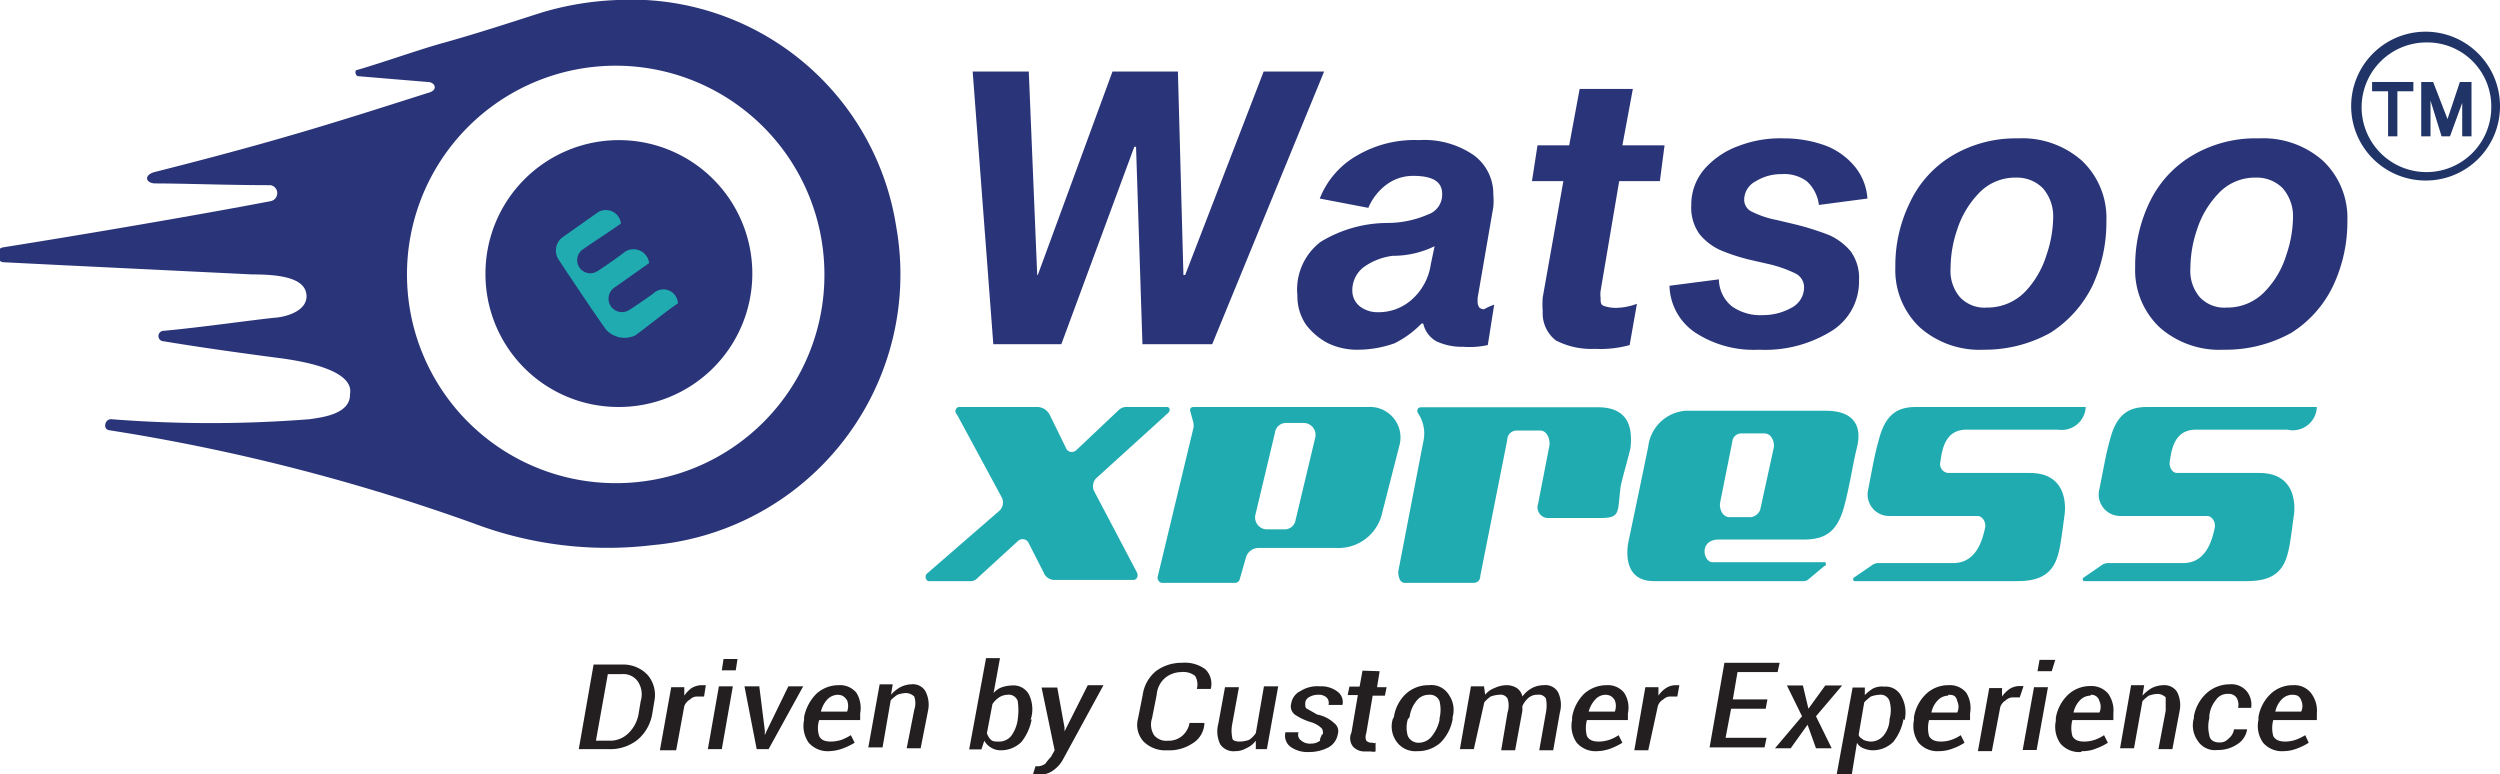 <svg id="Layer_1" data-name="Layer 1" xmlns="http://www.w3.org/2000/svg" viewBox="0 0 86 26.64"><defs><style>.cls-1{fill:#20abb1;}.cls-1,.cls-2,.cls-5{fill-rule:evenodd;}.cls-2,.cls-3{fill:#2a3478;}.cls-4{fill:#203468;}.cls-5{fill:#231f20;}</style></defs><path class="cls-1" d="M125.28,18.46H128a.49.49,0,0,1,.42.29l.54,1.1a.22.22,0,0,0,.36.1l1.47-1.39a.39.39,0,0,1,.23-.1h1.41c.13,0,.13.13.06.2L130,20.92a.4.4,0,0,0-.07.42l1.48,2.81c.06.13,0,.26-.13.26h-2.69a.4.4,0,0,1-.39-.26l-.51-1a.23.23,0,0,0-.36-.09l-1.41,1.29a.3.3,0,0,1-.22.1h-1.45c-.09,0-.16-.17-.06-.26l2.5-2.17a.39.39,0,0,0,.07-.45l-1.54-2.85A.15.15,0,0,1,125.28,18.46Z" transform="translate(-92.3 -4.46)"/><path class="cls-1" d="M139.37,18.46h-6c-.16,0-.13.13-.13.13l.1.36a.48.48,0,0,1,0,.29l-1.22,5.08c0,.09.06.19.16.19h2.5a.17.17,0,0,0,.16-.1l.22-.77a.45.45,0,0,1,.42-.33h2.7a1.54,1.54,0,0,0,1.57-1.22l.58-2.27A1.05,1.05,0,0,0,139.37,18.46Zm-2.89,4.21h-.61a.41.41,0,0,1-.38-.52l.67-2.81a.38.38,0,0,1,.39-.33h.61a.41.41,0,0,1,.38.52l-.67,2.81A.38.38,0,0,1,136.48,22.67Z" transform="translate(-92.3 -4.46)"/><path class="cls-1" d="M141.07,18.66a1.24,1.24,0,0,1,.19,1l-.86,4.46c0,.19.06.39.22.39H143a.22.22,0,0,0,.22-.23l.93-4.69c0-.19.16-.32.32-.32h.81c.22,0,.35.26.32.52l-.39,2a.37.37,0,0,0,.32.49h1.8c.71,0,.61-.16.71-1,0-.16.32-1.23.35-1.42.06-.59,0-1.39-1.12-1.39h-6.1C141,18.5,141.07,18.66,141.07,18.66Z" transform="translate(-92.3 -4.46)"/><path class="cls-1" d="M155.1,18.59h-4.82A1.4,1.4,0,0,0,149,19.82c-.13.65-.68,3.27-.68,3.27s-.32,1.36.87,1.36h5.17a.26.26,0,0,0,.16-.07l.54-.45c.07,0,.07-.13,0-.13h-3.85c-.32,0-.48-.78.22-.78h2.92c.77,0,1.19-.29,1.42-1.26.19-.74.25-1.26.41-1.91S156.16,18.59,155.1,18.59Zm-2.57,3.66h-.74c-.22,0-.35-.26-.32-.49l.42-2.1a.31.31,0,0,1,.32-.29H153c.22,0,.35.26.32.48L152.85,22A.4.4,0,0,1,152.53,22.25Z" transform="translate(-92.3 -4.46)"/><path class="cls-1" d="M164.05,18.46h-5.81c-.54,0-1.06.13-1.31,1.14-.13.45-.2.84-.36,1.68a.74.74,0,0,0,.71.93h3.05c.16,0,.29.2.26.39-.1.49-.33,1.23-1.1,1.23h-2.6a.4.4,0,0,0-.19.07l-.61.42a.07.07,0,0,0,0,.13h5.62c.83,0,1.25-.3,1.41-1,.07-.23.16-1,.2-1.27,0,0,.25-1.45-1.19-1.45h-2.83a.31.31,0,0,1-.25-.39c.06-.42.16-1.1.9-1.1h3.14A.83.83,0,0,0,164.05,18.46Z" transform="translate(-92.3 -4.46)"/><path class="cls-1" d="M172,18.46h-5.81c-.54,0-1.06.13-1.31,1.14-.13.45-.19.84-.36,1.68a.74.74,0,0,0,.71.93h3c.16,0,.29.2.26.39-.1.49-.32,1.23-1.09,1.23h-2.6a.4.4,0,0,0-.2.07l-.61.42a.07.07,0,0,0,0,.13h5.61c.84,0,1.25-.3,1.41-1,.07-.23.16-1,.2-1.27,0,0,.25-1.45-1.19-1.45h-2.83c-.16,0-.28-.19-.25-.39.06-.42.16-1.1.9-1.1h3.14A.83.83,0,0,0,172,18.46Z" transform="translate(-92.3 -4.46)"/><path class="cls-2" d="M123.13,12.26a9.22,9.22,0,0,0-9.59-7.8,10.45,10.45,0,0,0-2.57.42c-1.22.39-2.22.72-3.47,1.07-.7.19-2,.65-2.89.91-.13,0-.09.19,0,.22l2.4.2c.26,0,.39.29,0,.38-3.14,1-5.16,1.65-9.4,2.72-.35.1-.32.36,0,.39,1,0,2.54.06,4,.06a.28.28,0,0,1,0,.55c-2.56.49-6.57,1.17-9.21,1.59a.26.26,0,0,0,0,.51l2,.1,6.57.32c1,0,1.8.13,1.87.68s-.65.78-1.09.81c-.71.07-2.51.33-3.82.45a.18.18,0,0,0,0,.36c1.38.23,3,.45,4,.58,2.7.36,2.41,1.13,2.41,1.26,0,.68-1,.78-1.38.84a43.61,43.61,0,0,1-6.84,0c-.22,0-.29.35-.06.38a68.19,68.19,0,0,1,12.55,3.21,13,13,0,0,0,6.16.74A9.35,9.35,0,0,0,123.13,12.26Zm-9.59,8.82a7.18,7.18,0,1,1,7.12-7.18A7.16,7.16,0,0,1,113.54,21.08Z" transform="translate(-92.3 -4.46)"/><path class="cls-3" d="M113.54,18.46A4.59,4.59,0,1,0,109,13.87,4.57,4.57,0,0,0,113.54,18.46Z" transform="translate(-92.3 -4.46)"/><path class="cls-1" d="M114.15,16a.86.86,0,0,1-1-.2c-.22-.29-1.28-1.87-1.64-2.42a.57.57,0,0,1,.13-.75l1.19-.84a.52.52,0,0,1,.83.36c-.41.29-1.15.77-1.28.87a.45.45,0,0,0,.45.78c.26-.16.77-.52.93-.65a.54.54,0,0,1,.87.36l-1.19.84a.46.46,0,0,0,.51.77c.1-.06.77-.51.84-.58a.5.5,0,0,1,.83.36C115.43,15,114.5,15.75,114.15,16Z" transform="translate(-92.3 -4.46)"/><path class="cls-3" d="M131.38,9.51h-.06l-2.51,6.79h-2.34l-.71-9.38h1.93l.29,7H128l2.57-7h2.25l.19,7h.06l2.7-7h2.08L134,16.3H131.6Z" transform="translate(-92.3 -4.46)"/><path class="cls-3" d="M143.7,14.94l-.22,1.39a2.88,2.88,0,0,1-.84.06,2.09,2.09,0,0,1-.93-.19.93.93,0,0,1-.45-.61h-.06a3.37,3.37,0,0,1-.93.68,3.79,3.79,0,0,1-1.22.22,2.32,2.32,0,0,1-1.06-.22,2.24,2.24,0,0,1-.77-.65,1.75,1.75,0,0,1-.29-1,2.06,2.06,0,0,1,.8-1.84,4.43,4.43,0,0,1,2.31-.65,3.52,3.52,0,0,0,1.38-.29.72.72,0,0,0,.49-.71c0-.42-.32-.62-1-.62a1.53,1.53,0,0,0-.9.29,1.93,1.93,0,0,0-.64.81l-1.67-.32A2.93,2.93,0,0,1,139,9.8a3.89,3.89,0,0,1,2.11-.52A3,3,0,0,1,143,9.8a1.65,1.65,0,0,1,.67,1.36,2.13,2.13,0,0,1,0,.42l-.54,3.13v.13a.32.32,0,0,0,.06.2.26.26,0,0,0,.16.06A2.12,2.12,0,0,1,143.7,14.94Zm-3.49-1.68a2.18,2.18,0,0,0-1,.39,1,1,0,0,0-.39.8.69.69,0,0,0,.26.55,1,1,0,0,0,.64.2,1.71,1.71,0,0,0,1.13-.42,2,2,0,0,0,.67-1.23l.13-.62A3.26,3.26,0,0,1,140.21,13.26Z" transform="translate(-92.3 -4.46)"/><path class="cls-3" d="M148.61,14.91l-.25,1.42a3.72,3.72,0,0,1-1.19.13,2.65,2.65,0,0,1-1.35-.29,1.18,1.18,0,0,1-.45-1,2.92,2.92,0,0,1,0-.48l.71-4H145l.19-1.23h1.09l.36-1.94h1.83l-.36,1.94h1.45l-.16,1.23H148l-.64,3.78a.9.9,0,0,0,0,.23c0,.16,0,.25.13.29a1.27,1.27,0,0,0,.41.06A2.1,2.1,0,0,0,148.61,14.91Z" transform="translate(-92.3 -4.46)"/><path class="cls-3" d="M154.46,10.7a1.3,1.3,0,0,0-.87-.25,1.66,1.66,0,0,0-.9.25.72.72,0,0,0-.39.62.45.45,0,0,0,.26.42,3.29,3.29,0,0,0,.87.29l.67.16a9.57,9.57,0,0,1,1.13.36,2.1,2.1,0,0,1,.73.55,1.56,1.56,0,0,1,.29,1,2,2,0,0,1-1,1.78,4.33,4.33,0,0,1-2.44.61,3.68,3.68,0,0,1-2.18-.58,2,2,0,0,1-.9-1.62l1.7-.22a1.21,1.21,0,0,0,.45.93,1.69,1.69,0,0,0,1.06.3,2,2,0,0,0,1-.26.79.79,0,0,0,.42-.71.53.53,0,0,0-.29-.46,4.38,4.38,0,0,0-.9-.32l-.7-.16a6.59,6.59,0,0,1-1-.33,2,2,0,0,1-.71-.55,1.57,1.57,0,0,1-.28-1,1.88,1.88,0,0,1,.44-1.22,2.84,2.84,0,0,1,1.19-.81,4,4,0,0,1,1.57-.26,4.16,4.16,0,0,1,1.45.26,2.44,2.44,0,0,1,1,.74,1.94,1.94,0,0,1,.41,1.07l-1.67.22A1.32,1.32,0,0,0,154.46,10.7Z" transform="translate(-92.3 -4.46)"/><path class="cls-3" d="M160.55,16.49a3.1,3.1,0,0,1-2.21-.77,2.71,2.71,0,0,1-.84-2.07,4.9,4.9,0,0,1,.49-2.2,3.71,3.71,0,0,1,1.44-1.62,4.26,4.26,0,0,1,2.28-.61,3.1,3.1,0,0,1,2.21.77,2.71,2.71,0,0,1,.84,2.07,5.16,5.16,0,0,1-.48,2.23,4,4,0,0,1-1.45,1.62A4.64,4.64,0,0,1,160.55,16.49Zm1.09-5.92a1.71,1.71,0,0,0-1.28.55,3.21,3.21,0,0,0-.74,1.26,4.11,4.11,0,0,0-.22,1.3,1.39,1.39,0,0,0,.32,1,1.15,1.15,0,0,0,.93.36,1.81,1.81,0,0,0,1.32-.55,3.19,3.19,0,0,0,.73-1.26,4.15,4.15,0,0,0,.23-1.3,1.46,1.46,0,0,0-.36-1A1.25,1.25,0,0,0,161.64,10.57Z" transform="translate(-92.3 -4.46)"/><path class="cls-3" d="M168.8,16.49a3.1,3.1,0,0,1-2.21-.77,2.71,2.71,0,0,1-.84-2.07,5,5,0,0,1,.48-2.2,3.73,3.73,0,0,1,1.45-1.62A4.26,4.26,0,0,1,170,9.22a3.1,3.1,0,0,1,2.21.77,2.71,2.71,0,0,1,.84,2.07,5.17,5.17,0,0,1-.49,2.23,3.88,3.88,0,0,1-1.44,1.62A4.64,4.64,0,0,1,168.8,16.49Zm1.09-5.92a1.71,1.71,0,0,0-1.28.55,3.21,3.21,0,0,0-.74,1.26,4.11,4.11,0,0,0-.22,1.3,1.39,1.39,0,0,0,.32,1,1.15,1.15,0,0,0,.93.36,1.77,1.77,0,0,0,1.31-.55,3.1,3.1,0,0,0,.74-1.26,4.15,4.15,0,0,0,.23-1.3,1.46,1.46,0,0,0-.36-1A1.25,1.25,0,0,0,169.89,10.57Z" transform="translate(-92.3 -4.46)"/><path class="cls-4" d="M173.9,7.6h.55V9.15h.32V7.6h.55V7.28H173.9Z" transform="translate(-92.3 -4.46)"/><path class="cls-4" d="M176.92,7.28l-.42,1.26s0,.09,0,.13,0-.07,0-.1L176,7.28h-.41V9.15h.32V7.92l.38,1.23h.29L177,8V9.15h.32V7.28Z" transform="translate(-92.3 -4.46)"/><path class="cls-4" d="M175.77,10.67a2.56,2.56,0,1,1,2.53-2.55A2.55,2.55,0,0,1,175.77,10.67Zm0-4.75A2.23,2.23,0,1,0,178,8.15,2.2,2.2,0,0,0,175.77,5.92Z" transform="translate(-92.3 -4.46)"/><path class="cls-5" d="M171.14,28.36a.51.51,0,0,0-.35.16.85.85,0,0,0-.22.42h.89v0a.46.46,0,0,0,0-.39C171.4,28.39,171.3,28.36,171.14,28.36Zm-.28,1.94a.86.86,0,0,1-.71-.29,1,1,0,0,1-.16-.78l0-.1a1.42,1.42,0,0,1,.42-.8,1.11,1.11,0,0,1,.77-.3.73.73,0,0,1,.61.26A1,1,0,0,1,172,29l0,.23H170.5a1.06,1.06,0,0,0,0,.55c.07.13.2.19.42.19a1.16,1.16,0,0,0,.35-.06,1.66,1.66,0,0,0,.33-.16l.12.26a1.9,1.9,0,0,1-.38.19A1.32,1.32,0,0,1,170.86,30.3ZM168.64,30a.39.39,0,0,0,.32-.13.5.5,0,0,0,.19-.32h.45a.73.73,0,0,1-.35.52,1.17,1.17,0,0,1-.67.19.7.7,0,0,1-.68-.32.91.91,0,0,1-.13-.78v-.06a1.42,1.42,0,0,1,.42-.78A1.19,1.19,0,0,1,169,28a.69.69,0,0,1,.58.23.73.73,0,0,1,.16.58h-.45a.47.47,0,0,0-.06-.36.33.33,0,0,0-.29-.12.47.47,0,0,0-.42.22,1,1,0,0,0-.22.55v.07a1.22,1.22,0,0,0,0,.58C168.32,29.91,168.45,30,168.64,30ZM166,28.39a1.35,1.35,0,0,1,.32-.26.94.94,0,0,1,.39-.1.52.52,0,0,1,.48.23,1,1,0,0,1,.09.65l-.25,1.32h-.48l.25-1.32c0-.23,0-.36,0-.46a.41.41,0,0,0-.29-.12,1.07,1.07,0,0,0-.29.06,1.44,1.44,0,0,0-.22.19l-.29,1.62h-.48l.38-2.17h.45Zm-1.8,0a.51.51,0,0,0-.35.16.85.85,0,0,0-.22.42h.89v0a.46.46,0,0,0,0-.39A.28.28,0,0,0,164.24,28.36Zm-.32,1.94a.85.85,0,0,1-.7-.29,1,1,0,0,1-.16-.78l0-.1a1.42,1.42,0,0,1,.42-.8,1.11,1.11,0,0,1,.77-.3.75.75,0,0,1,.61.26A1,1,0,0,1,165,29l0,.23h-1.41a1.06,1.06,0,0,0,0,.55c.07.13.19.19.42.19a1.16,1.16,0,0,0,.35-.06,1.37,1.37,0,0,0,.32-.16l.13.26a1.9,1.9,0,0,1-.38.19A1.24,1.24,0,0,1,163.92,30.3Zm-1-2.78h-.49l.07-.39H163Zm-.52,2.71h-.48l.39-2.16h.48Zm-.58-1.81h-.22a.35.35,0,0,0-.26.1.43.43,0,0,0-.19.23l-.29,1.52h-.48l.39-2.17h.44l0,.29a1.07,1.07,0,0,1,.26-.26.66.66,0,0,1,.32-.1h.1s.06,0,.06,0Zm-2.47-.06a.51.51,0,0,0-.35.16.85.85,0,0,0-.22.42h.89v0a.46.46,0,0,0,0-.39C159.59,28.39,159.49,28.36,159.33,28.36ZM159,30.3a.85.85,0,0,1-.7-.29,1,1,0,0,1-.16-.78l0-.1a1.42,1.42,0,0,1,.42-.8,1.11,1.11,0,0,1,.77-.3.73.73,0,0,1,.61.26,1,1,0,0,1,.13.71l0,.23h-1.41a1.06,1.06,0,0,0,0,.55c.07.13.2.19.42.19a1.16,1.16,0,0,0,.35-.06,1.37,1.37,0,0,0,.32-.16l.13.26a1.9,1.9,0,0,1-.38.19A1.34,1.34,0,0,1,159,30.3Zm-1.7-1.1a1.13,1.13,0,0,0,0-.62.32.32,0,0,0-.35-.22,1,1,0,0,0-.29.06,1.57,1.57,0,0,0-.23.2l-.19,1.1c0,.09.07.12.16.19a.66.66,0,0,0,.26.06.57.57,0,0,0,.42-.19.92.92,0,0,0,.22-.55Zm.48,0a1.76,1.76,0,0,1-.35.78,1,1,0,0,1-.7.29.84.84,0,0,1-.33-.07.4.4,0,0,1-.22-.19L156,31.11h-.52l.55-3h.42v.26a1.54,1.54,0,0,1,.29-.23.71.71,0,0,1,.38-.06.6.6,0,0,1,.58.32A1.15,1.15,0,0,1,157.82,29.23Zm-3.27-.36.58-.8h.58l-.9,1.06.54,1.1h-.54l-.29-.81-.58.81h-.54l.93-1.1-.52-1.06h.55Zm-1.47,0h-1.19l-.19,1h1.41l-.07.33h-1.89l.51-2.91h1.9l-.07.32h-1.38l-.16.94h1.19ZM150,28.42h-.22a.34.34,0,0,0-.26.1.39.39,0,0,0-.19.23L149,30.27h-.48l.38-2.17h.45l0,.29a.92.92,0,0,1,.26-.26.63.63,0,0,1,.32-.1H150s.07,0,.07,0Zm-2.47-.06a.48.48,0,0,0-.35.16,1,1,0,0,0-.23.42h.9v0a.55.55,0,0,0,0-.39C147.75,28.39,147.65,28.36,147.49,28.36Zm-.29,1.94a.85.85,0,0,1-.7-.29,1,1,0,0,1-.16-.78l0-.1a1.47,1.47,0,0,1,.41-.8,1.15,1.15,0,0,1,.77-.3.72.72,0,0,1,.61.26.94.94,0,0,1,.13.71l0,.23h-1.41a1.06,1.06,0,0,0,0,.55c.07.13.19.19.42.19a1.22,1.22,0,0,0,.35-.06,1.37,1.37,0,0,0,.32-.16l.13.26a2.23,2.23,0,0,1-.38.19A1.41,1.41,0,0,1,147.2,30.3Zm-3.85-1.94a.71.71,0,0,1,.32-.23,1,1,0,0,1,.42-.1.65.65,0,0,1,.35.1.46.46,0,0,1,.19.29,1,1,0,0,1,.33-.29.89.89,0,0,1,.41-.1.5.5,0,0,1,.48.23,1,1,0,0,1,.07.71l-.23,1.3h-.48l.23-1.3a1.24,1.24,0,0,0,0-.48.28.28,0,0,0-.29-.13.46.46,0,0,0-.29.09.8.8,0,0,0-.23.3v.16l-.25,1.36h-.48l.22-1.3a.78.78,0,0,0,0-.48.28.28,0,0,0-.29-.13,1,1,0,0,0-.29.06,1.09,1.09,0,0,0-.22.2L143,30.23h-.48l.38-2.16h.45Zm-2.66.84a1,1,0,0,0,0,.58.4.4,0,0,0,.38.23.57.57,0,0,0,.45-.23,1.34,1.34,0,0,0,.26-.55v-.06a1.26,1.26,0,0,0,0-.59.35.35,0,0,0-.36-.22.53.53,0,0,0-.44.22,1.08,1.08,0,0,0-.23.55Zm-.48-.07a1.37,1.37,0,0,1,.41-.8,1.15,1.15,0,0,1,.8-.3.7.7,0,0,1,.68.33.91.91,0,0,1,.13.77v.07a1.51,1.51,0,0,1-.42.81,1.17,1.17,0,0,1-.8.29.79.79,0,0,1-.71-.33.89.89,0,0,1-.13-.77Zm-.49-1.58-.09.55H140l-.06.29h-.42l-.22,1.29a.37.37,0,0,0,0,.26.26.26,0,0,0,.16.07h.06a.1.1,0,0,0,.1,0v.3a.3.3,0,0,1-.16,0l-.19,0a.54.54,0,0,1-.42-.16.46.46,0,0,1-.06-.49l.22-1.29h-.35l.06-.29h.35l.1-.55Zm-1.95,2.17c0-.1,0-.17-.07-.23a.92.92,0,0,0-.35-.19,2,2,0,0,1-.55-.26.36.36,0,0,1-.12-.39.57.57,0,0,1,.32-.42,1.08,1.08,0,0,1,.67-.16.91.91,0,0,1,.61.19.44.44,0,0,1,.16.45H138a.26.26,0,0,0-.07-.26.39.39,0,0,0-.28-.09.6.6,0,0,0-.33.09.24.24,0,0,0-.12.2c0,.1,0,.16.06.19l.35.2a1.17,1.17,0,0,1,.58.29.35.35,0,0,1,.13.39.64.64,0,0,1-.32.45,1.45,1.45,0,0,1-.68.16,1,1,0,0,1-.64-.19.48.48,0,0,1-.16-.49h.45a.24.24,0,0,0,.1.29.44.44,0,0,0,.32.1.51.51,0,0,0,.32-.1C137.7,29.84,137.77,29.78,137.77,29.72Zm-2.31.51v-.29a.81.81,0,0,1-.33.26.75.75,0,0,1-.38.1.55.55,0,0,1-.51-.23,1,1,0,0,1-.07-.71l.23-1.26h.48l-.23,1.26a1.2,1.2,0,0,0,0,.48c0,.1.13.13.26.13a1,1,0,0,0,.32-.06.84.84,0,0,0,.23-.23l.28-1.61h.49l-.39,2.16Zm-1.77-.87a.84.84,0,0,1-.42.68,1.43,1.43,0,0,1-.86.23,1.06,1.06,0,0,1-.81-.3.85.85,0,0,1-.19-.8l.16-.81a1.29,1.29,0,0,1,.45-.81,1.47,1.47,0,0,1,.9-.29,1.19,1.19,0,0,1,.8.22.7.7,0,0,1,.19.68h-.48a.57.57,0,0,0-.06-.45.66.66,0,0,0-.48-.13.89.89,0,0,0-.55.2.85.85,0,0,0-.29.58l-.16.81a.68.68,0,0,0,.07.58.54.54,0,0,0,.48.19.71.71,0,0,0,.48-.16.75.75,0,0,0,.26-.45h.51Zm-4.81.13v.13l.8-1.59h.54l-1.38,2.53a1.1,1.1,0,0,1-.32.38.78.78,0,0,1-.48.17h-.13a.15.15,0,0,1-.12,0l.09-.29H128a.45.45,0,0,0,.26-.09,2.11,2.11,0,0,1,.19-.23l.13-.23-.45-2.16h.54Zm-1.61-.29a2.12,2.12,0,0,0,0-.62.32.32,0,0,0-.35-.22.55.55,0,0,0-.29.09.84.84,0,0,0-.23.23l-.19,1a.54.54,0,0,0,.13.22c.06.07.16.07.29.07a.53.53,0,0,0,.42-.2,1.27,1.27,0,0,0,.22-.55Zm.48,0a1.76,1.76,0,0,1-.35.78,1,1,0,0,1-.71.29.62.62,0,0,1-.35-.1.61.61,0,0,1-.22-.23l-.1.3h-.42l.58-3.14h.48l-.22,1.2a.66.66,0,0,1,.29-.2,1.16,1.16,0,0,1,.35-.06.6.6,0,0,1,.58.32A1.15,1.15,0,0,1,127.75,29.23Zm-4.84-.84a1.18,1.18,0,0,1,.32-.26.9.9,0,0,1,.38-.1.5.5,0,0,1,.48.23,1,1,0,0,1,.1.65l-.26,1.32h-.48l.26-1.32a.71.71,0,0,0,0-.46.43.43,0,0,0-.29-.12,1,1,0,0,0-.29.06,1.55,1.55,0,0,0-.23.19l-.28,1.62h-.49l.39-2.17h.45Zm-1.83,0a.52.52,0,0,0-.36.16.94.94,0,0,0-.22.42h.9v0a.55.55,0,0,0,0-.39C121.33,28.39,121.24,28.36,121.08,28.36Zm-.29,1.94a.87.87,0,0,1-.71-.29,1,1,0,0,1-.16-.78l0-.1a1.55,1.55,0,0,1,.42-.8,1.13,1.13,0,0,1,.77-.3.73.73,0,0,1,.61.26,1,1,0,0,1,.13.71l0,.23h-1.41a.89.89,0,0,0,0,.55c.06.13.19.19.41.19a1.29,1.29,0,0,0,.36-.06,1.91,1.91,0,0,0,.32-.16l.13.26a2.37,2.37,0,0,1-.39.19A1.44,1.44,0,0,1,120.79,30.3Zm-2.22-.71v.16l.07-.16.74-1.52h.51l-1.19,2.16h-.41l-.42-2.16h.51Zm-1-2.07h-.48l.06-.39h.48Zm-.48,2.71h-.48l.38-2.16h.48Zm-.61-1.81h-.23a.33.33,0,0,0-.25.1.45.45,0,0,0-.2.23l-.28,1.52H115l.39-2.17h.45v.29a1,1,0,0,1,.25-.26.7.7,0,0,1,.33-.1h.09s.07,0,.07,0Zm-3.31-.77-.41,2.29h.51a.89.89,0,0,0,.61-.26,1.2,1.2,0,0,0,.35-.68l.07-.42a.8.8,0,0,0-.1-.68.61.61,0,0,0-.55-.25Zm-1,2.58.51-2.91h1a1.15,1.15,0,0,1,.86.36,1.06,1.06,0,0,1,.23.9l-.07.42a1.48,1.48,0,0,1-.51.91,1.51,1.51,0,0,1-1,.32Z" transform="translate(-92.3 -4.46)"/></svg>